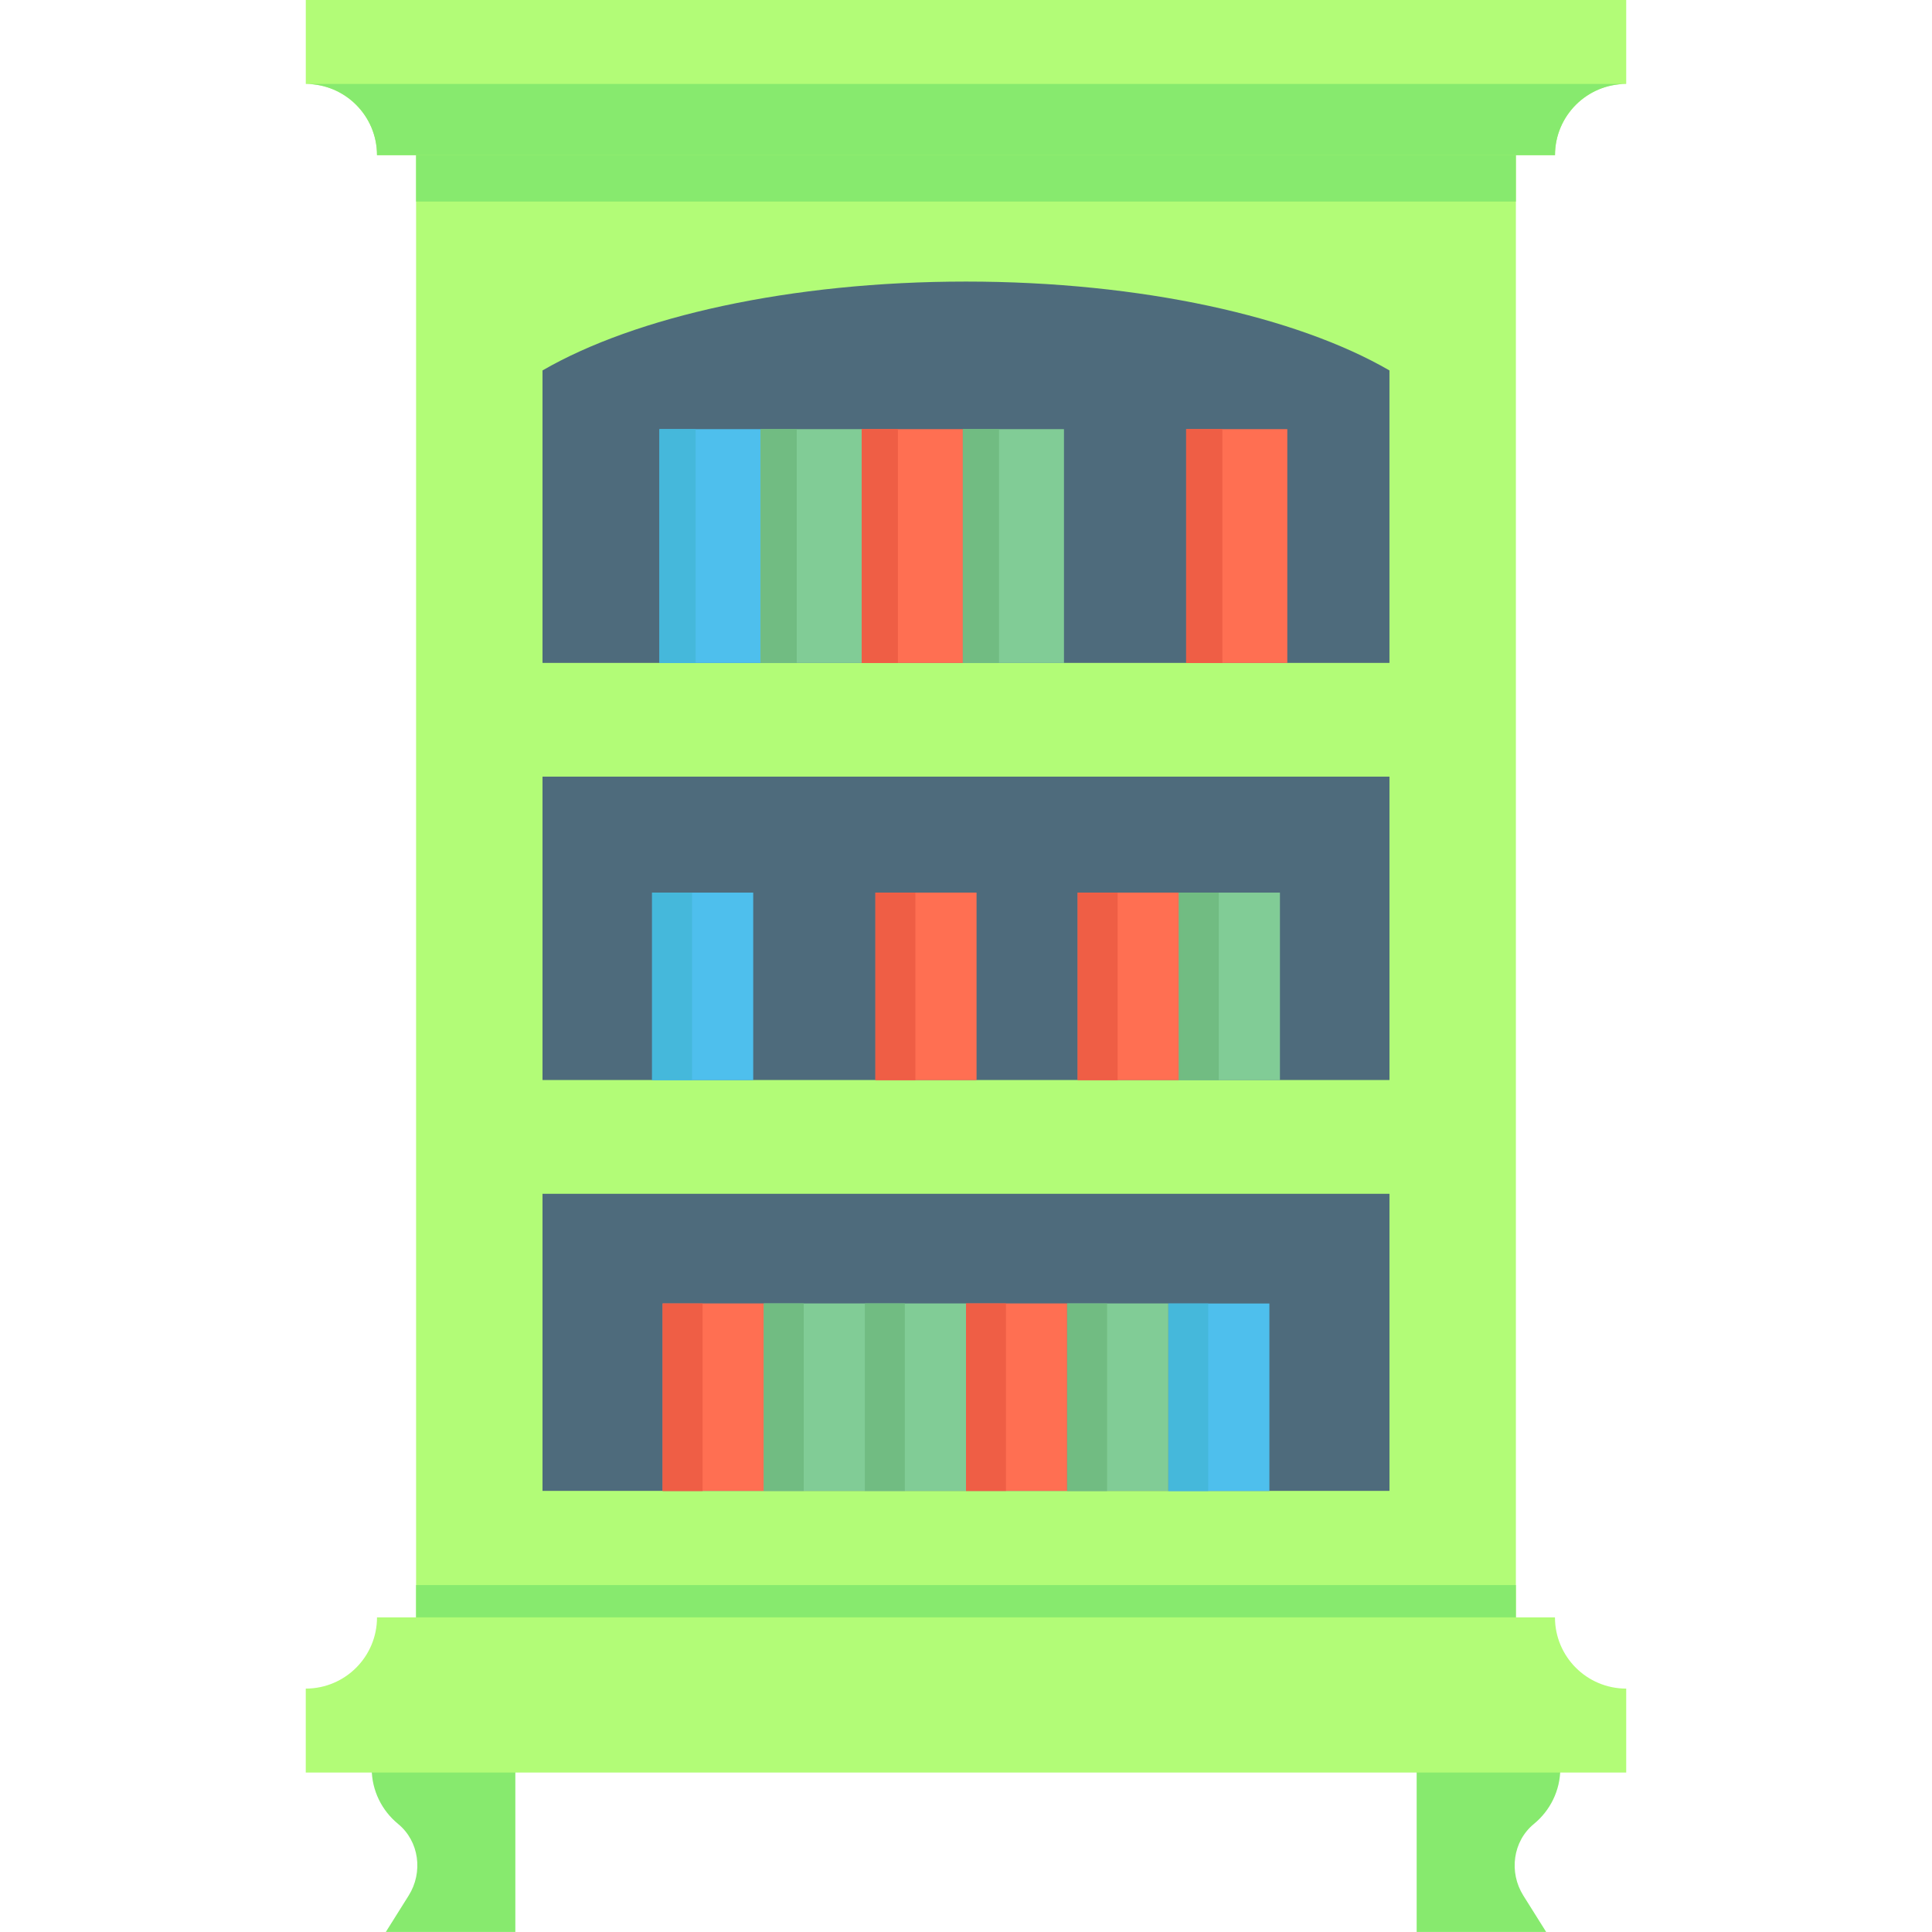 <svg width="65" height="65" viewBox="0 0 65 65" fill="none" xmlns="http://www.w3.org/2000/svg">
<path d="M17.338 59.492V64.998H12.981L13.748 63.776C14.24 62.994 14.107 61.948 13.391 61.362C12.851 60.918 12.505 60.246 12.505 59.492" fill="#87EA6E"/>
<path d="M52.495 59.492C52.495 60.246 52.149 60.918 51.609 61.362C50.893 61.948 50.76 62.994 51.252 63.776L52.019 64.998H47.662V59.492" fill="#87EA6E"/>
<path d="M51 4.059H13.999V55.574H51V4.059Z" fill="#B2FC77"/>
<path d="M51 4.371H13.999V6.781H51V4.371Z" fill="#87EA6E"/>
<path d="M51 53.328H13.999V55.738H51V53.328Z" fill="#87EA6E"/>
<path d="M10.287 56.811V59.635H54.712V56.811C53.388 56.811 52.315 55.738 52.315 54.414H12.684C12.684 55.738 11.611 56.811 10.287 56.811Z" fill="#B2FC77"/>
<path d="M54.712 0V2.824C53.389 2.824 52.316 3.897 52.316 5.221H12.684C12.684 3.897 11.611 2.824 10.288 2.824V0H54.712Z" fill="#B2FC77"/>
<path d="M46.747 22.302V12.463C43.628 10.656 38.41 9.473 32.499 9.473C26.589 9.473 21.371 10.656 18.252 12.463V22.302H46.747Z" fill="#4E6B7C"/>
<path d="M46.747 40.164H18.252V50.159H46.747V40.164Z" fill="#4E6B7C"/>
<path d="M46.747 26.129H18.252V36.336H46.747V26.129Z" fill="#4E6B7C"/>
<path d="M25.589 14.438H22.186V22.305H25.589V14.438Z" fill="#4EBFED"/>
<path d="M23.404 14.438H22.186V22.305H23.404V14.438Z" fill="#45B8DB"/>
<path d="M28.991 14.438H25.589V22.305H28.991V14.438Z" fill="#81CC96"/>
<path d="M32.394 14.438H28.991V22.305H32.394V14.438Z" fill="#FF6F52"/>
<path d="M35.796 14.438H32.394V22.305H35.796V14.438Z" fill="#81CC96"/>
<path d="M43.31 14.438H39.907V22.305H43.31V14.438Z" fill="#FF6F52"/>
<path d="M43.062 30.031H39.659V36.34H43.062V30.031Z" fill="#81CC96"/>
<path d="M39.659 30.031H36.257V36.34H39.659V30.031Z" fill="#FF6F52"/>
<path d="M32.855 30.031H29.452V36.34H32.855V30.031Z" fill="#FF6F52"/>
<path d="M25.341 30.031H21.939V36.34H25.341V30.031Z" fill="#4EBFED"/>
<path d="M42.707 43.855H39.305V50.164H42.707V43.855Z" fill="#4EBFED"/>
<path d="M40.649 43.855H39.305V50.164H40.649V43.855Z" fill="#45B8DB"/>
<path d="M23.283 30.031H21.939V36.34H23.283V30.031Z" fill="#45B8DB"/>
<path d="M39.305 43.852H35.902V50.16H39.305V43.852Z" fill="#81CC96"/>
<path d="M35.902 43.852H32.5V50.16H35.902V43.852Z" fill="#FF6F52"/>
<path d="M37.247 43.855H35.902V50.164H37.247V43.855Z" fill="#71BC82"/>
<path d="M41.004 30.031H39.659V36.34H41.004V30.031Z" fill="#71BC82"/>
<path d="M33.845 43.852H32.5V50.16H33.845V43.852Z" fill="#EF5E45"/>
<path d="M29.098 43.852H25.695V50.16H29.098V43.852Z" fill="#81CC96"/>
<path d="M25.695 43.852H22.293V50.16H25.695V43.852Z" fill="#FF6F52"/>
<path d="M32.5 43.852H29.098V50.16H32.5V43.852Z" fill="#81CC96"/>
<path d="M54.712 2.824C53.389 2.824 52.316 3.897 52.316 5.221H12.684C12.684 3.897 11.611 2.824 10.288 2.824H54.712Z" fill="#87EA6E"/>
<path d="M30.442 43.852H29.098V50.16H30.442V43.852Z" fill="#71BC82"/>
<path d="M27.04 43.852H25.695V50.16H27.04V43.852Z" fill="#71BC82"/>
<path d="M23.637 43.855H22.293V50.164H23.637V43.855Z" fill="#EF5E45"/>
<path d="M30.797 30.031H29.452V36.34H30.797V30.031Z" fill="#EF5E45"/>
<path d="M37.601 30.031H36.257V36.34H37.601V30.031Z" fill="#EF5E45"/>
<path d="M26.806 14.438H25.589V22.305H26.806V14.438Z" fill="#71BC82"/>
<path d="M33.611 14.438H32.394V22.305H33.611V14.438Z" fill="#71BC82"/>
<path d="M30.209 14.438H28.991V22.305H30.209V14.438Z" fill="#EF5E45"/>
<path d="M41.125 14.438H39.907V22.305H41.125V14.438Z" fill="#EF5E45"/>
</svg>
